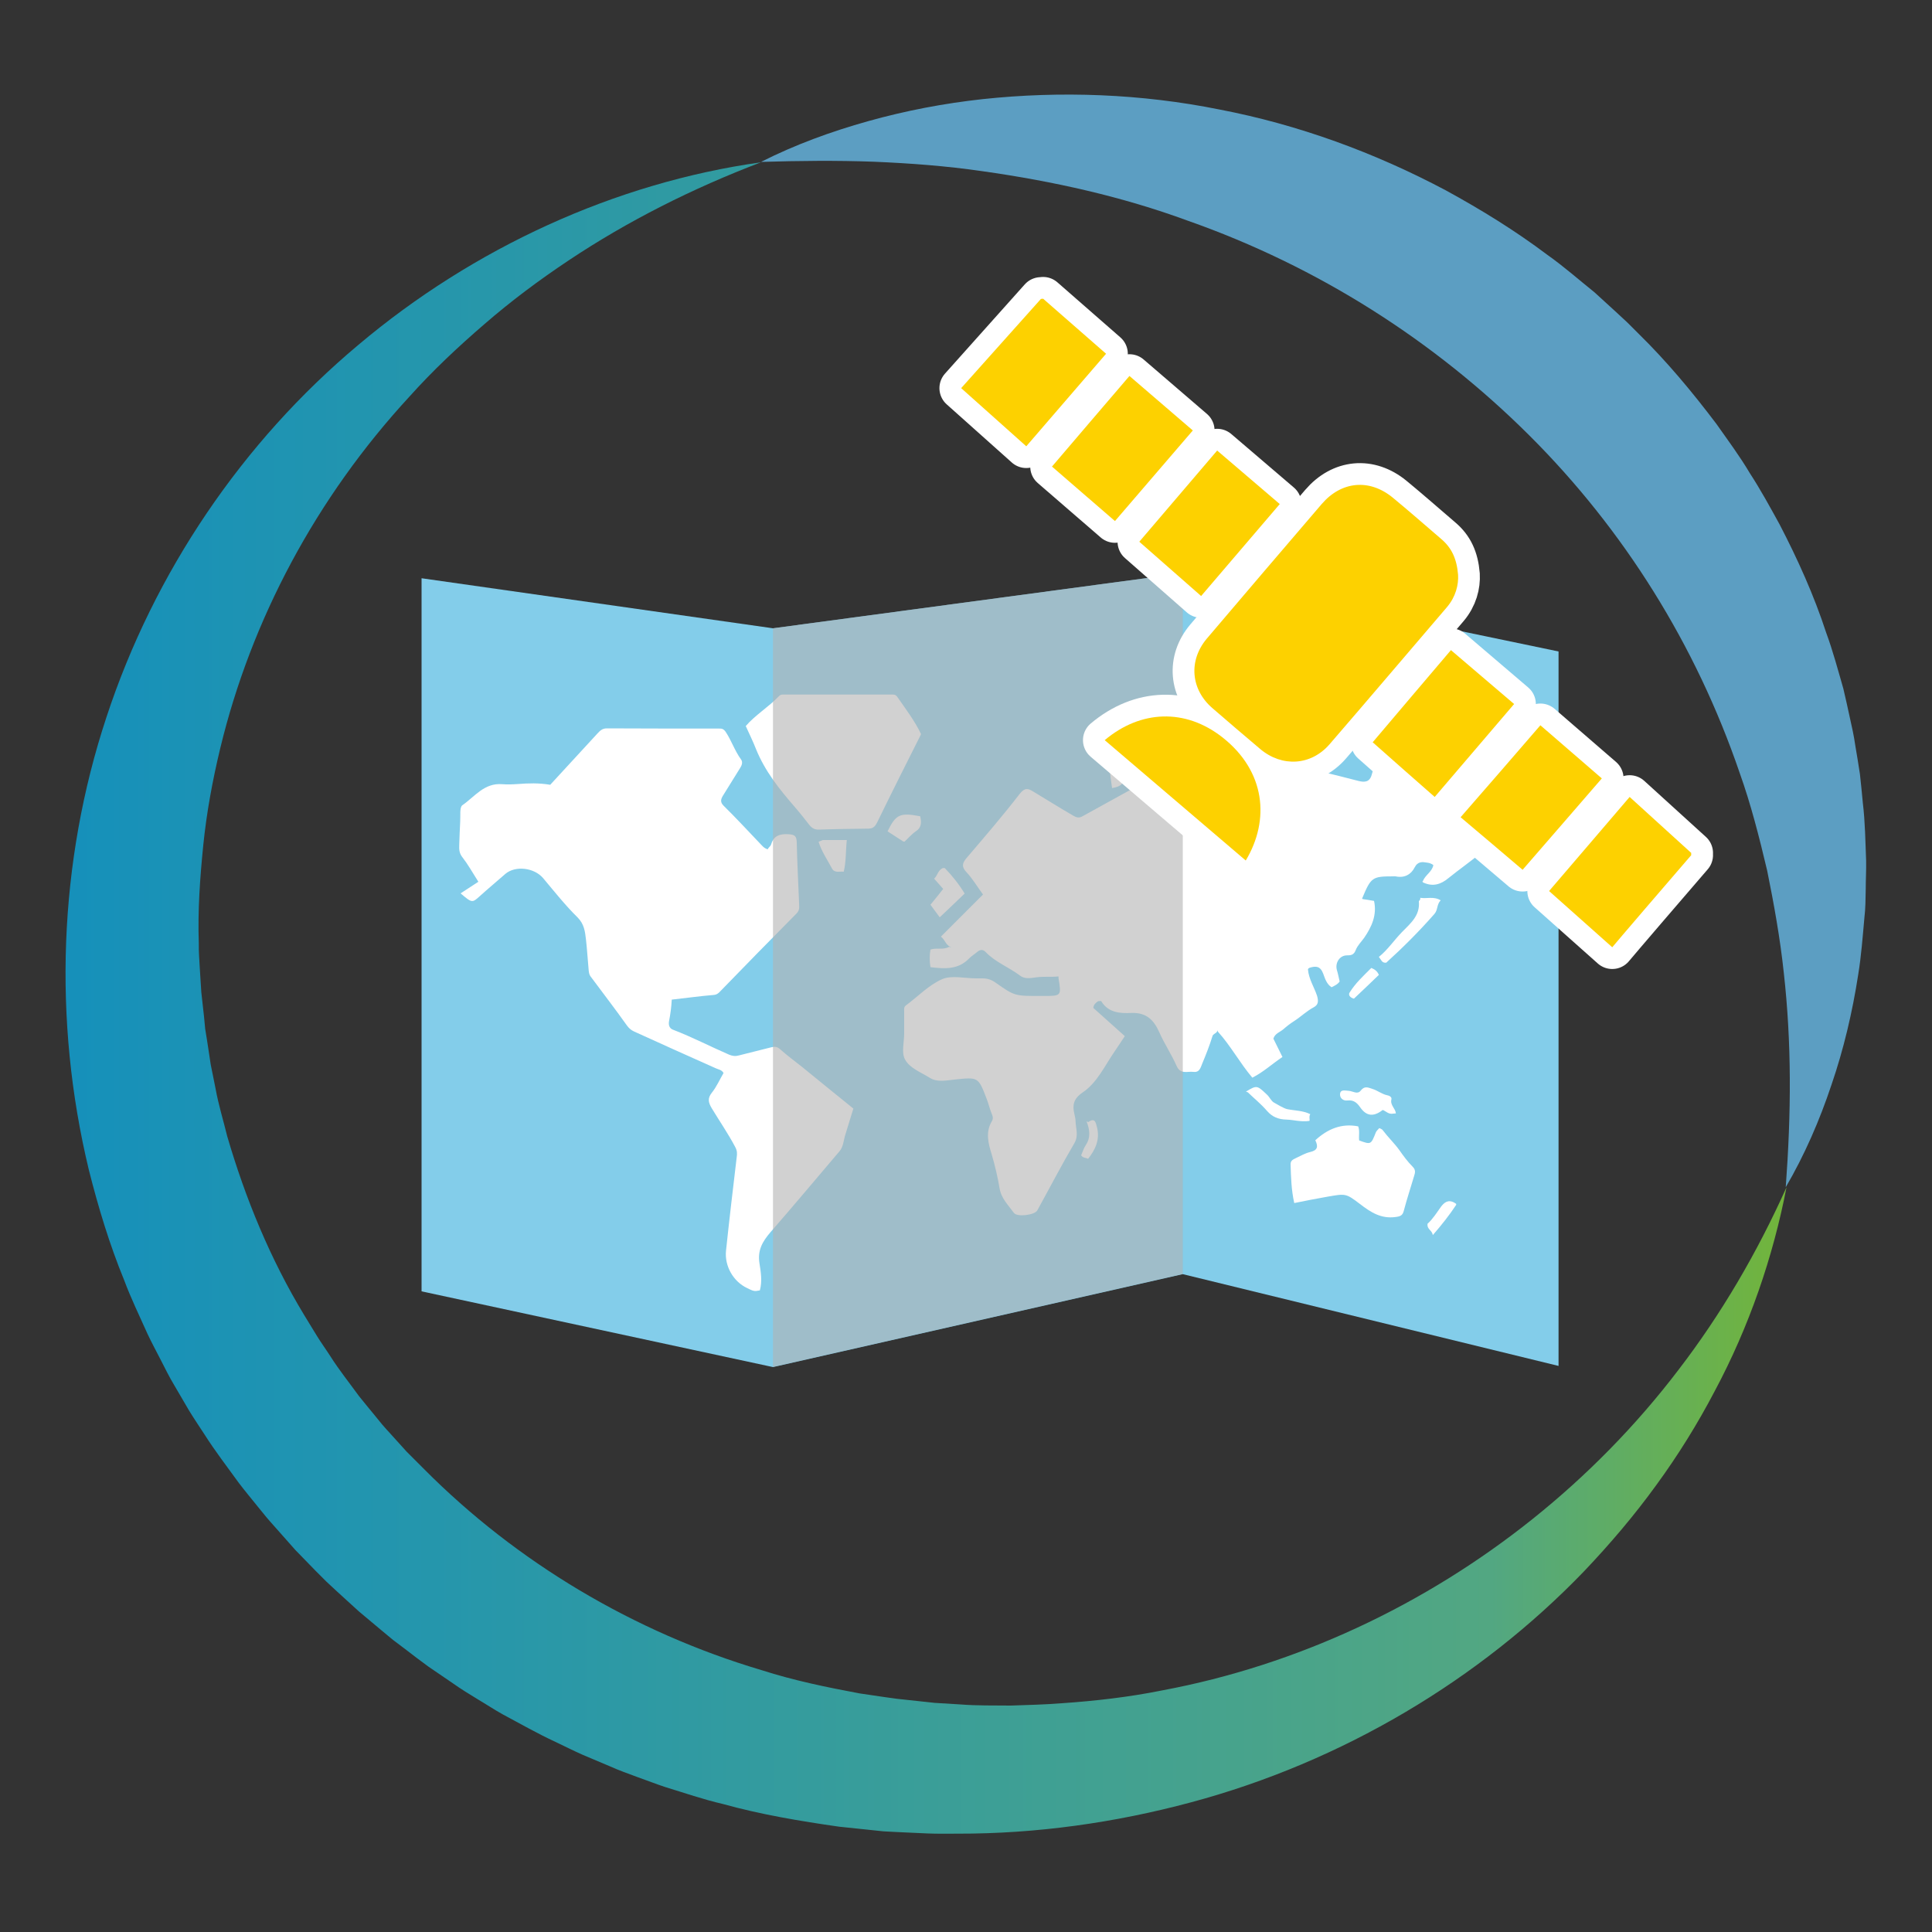 <?xml version="1.0" encoding="utf-8"?>
<!-- Generator: Adobe Illustrator 28.1.0, SVG Export Plug-In . SVG Version: 6.00 Build 0)  -->
<svg version="1.1" id="Livello_2" xmlns="http://www.w3.org/2000/svg" xmlns:xlink="http://www.w3.org/1999/xlink" x="0px" y="0px"
	 viewBox="0 0 100 100" style="enable-background:new 0 0 100 100;" xml:space="preserve">
<rect x="0" y="0" width="100" height="100" fill="#333333" stroke="none"/>
<style type="text/css">
	.st0{fill:#83CDEA;}
	.st1{fill:#FFFFFF;}
	.st2{opacity:0.6;}
	.st3{fill:#B2B2B2;}
	.st4{fill:#FDD100;stroke:#FFFFFF;stroke-width:2.25;stroke-linejoin:round;stroke-miterlimit:10;}
	.st5{fill:#FDD100;}
	.st6{fill:url(#SVGID_1_);}
	.st7{fill:#5C9EC2;}
</style>
<g>
	<path class="st0" d="M80.67,33.72l-19.45-4.05l-21.21,2.85l-18.19-2.59v36.91l18.19,3.92l21.21-4.81l19.45,4.75V33.72z"/>
	<g>
		<path class="st1" d="M49.12,49.01c-0.3,0.17-0.64,0.03-0.96,0.14c-0.05,0.3-0.05,0.6,0,0.91c0.73,0.09,1.44,0.14,2.01-0.46
			c0.12-0.12,0.27-0.21,0.4-0.32c0.16-0.14,0.31-0.15,0.45,0c0.51,0.53,1.2,0.78,1.78,1.22c0.23,0.18,0.54,0.13,0.81,0.09
			c0.4-0.06,0.79-0.01,1.18-0.05c0,0.07,0,0.09,0,0.1c0.15,0.9,0.14,0.91-0.73,0.91c-0.06,0-0.12,0-0.18,0
			c-1.34,0-1.35,0.02-2.35-0.69c-0.23-0.16-0.43-0.22-0.69-0.22c-0.11,0-0.21,0-0.32,0c-0.59,0-1.26-0.17-1.75,0.04
			c-0.69,0.3-1.26,0.9-1.88,1.36c-0.12,0.09-0.09,0.21-0.09,0.32c0,0.38,0,0.76,0,1.13c0,0.45-0.15,0.99,0.04,1.34
			c0.24,0.46,0.83,0.67,1.29,0.96c0.38,0.24,0.85,0.13,1.26,0.09c1.24-0.13,1.24-0.15,1.67,0.97c0.1,0.25,0.16,0.52,0.26,0.77
			c0.04,0.1,0.12,0.25,0.02,0.41c-0.34,0.57-0.19,1.14-0.01,1.72c0.17,0.58,0.31,1.17,0.41,1.77c0.09,0.52,0.46,0.87,0.74,1.26
			c0.17,0.23,1.08,0.11,1.21-0.13c0.64-1.16,1.25-2.34,1.92-3.48c0.23-0.4,0.07-0.76,0.06-1.14c0-0.1-0.03-0.25-0.06-0.37
			c-0.11-0.45-0.05-0.79,0.42-1.11c0.76-0.51,1.14-1.37,1.65-2.11c0.18-0.26,0.35-0.53,0.54-0.81c-0.56-0.5-1.09-0.98-1.63-1.46
			c0.01-0.17,0.13-0.27,0.25-0.35c0.07,0,0.15-0.02,0.16,0c0.36,0.6,0.98,0.64,1.55,0.61c0.79-0.03,1.17,0.36,1.46,1.01
			c0.26,0.59,0.63,1.14,0.89,1.73c0.2,0.46,0.56,0.27,0.87,0.31c0.32,0.04,0.37-0.22,0.45-0.41c0.2-0.48,0.39-0.96,0.54-1.45
			c0.05-0.15,0.37-0.16,0.19-0.4l0.09,0.18c0.66,0.73,1.13,1.61,1.78,2.38c0.56-0.28,1.02-0.71,1.56-1.07
			c-0.16-0.32-0.31-0.63-0.47-0.95c0.08-0.27,0.35-0.34,0.52-0.49c0.17-0.15,0.35-0.29,0.54-0.41c0.36-0.23,0.66-0.53,1.04-0.73
			c0.23-0.13,0.24-0.31,0.16-0.59c-0.15-0.45-0.43-0.87-0.47-1.36c0,0,0-0.06,0.09-0.09c0.32-0.1,0.55-0.09,0.7,0.31
			c0.09,0.24,0.17,0.53,0.43,0.7c0.16-0.08,0.32-0.15,0.42-0.3c-0.05-0.2-0.08-0.39-0.14-0.58c-0.11-0.37,0.13-0.76,0.5-0.77
			c0.21,0,0.37-0.01,0.47-0.27c0.09-0.24,0.29-0.43,0.44-0.64c0.39-0.57,0.67-1.18,0.51-1.91c-0.18-0.03-0.37-0.06-0.56-0.09
			c0,0-0.07,0-0.05-0.05c0.45-1.08,0.52-1.13,1.59-1.13c0.05,0,0.09-0.01,0.14,0c0.45,0.1,0.8-0.1,0.98-0.46
			c0.17-0.33,0.41-0.29,0.65-0.25c0.23,0.03,0.32,0.13,0.32,0.13c-0.07,0.35-0.42,0.51-0.54,0.82c0,0-0.07,0.04,0.04,0.09
			c0.48,0.21,0.88,0.09,1.27-0.23c0.58-0.47,1.19-0.89,1.76-1.37c0.31-0.26,0.62-0.27,1.01-0.24c0.39,0.03,0.78,0.13,1.17,0.03
			c0.13-0.43,0.07-0.78-0.31-1.06c-0.39-0.3-0.76-0.64-1.14-0.95c-0.56-0.45-1.26-0.39-1.91-0.54c-0.67-0.15-1.36-0.25-2.04-0.37
			c-0.36-0.06-0.42-0.39-0.6-0.63c-0.15-0.2-0.2-0.54-0.45-0.58c-0.38-0.06-0.78-0.03-1.18-0.01c-0.19,0.01-0.23,0.22-0.27,0.36
			c-0.11,0.39-0.37,0.4-0.69,0.32c-0.72-0.19-1.45-0.37-2.18-0.54c-0.21-0.05-0.3-0.16-0.37-0.36c-0.21-0.68-0.47-1.36-0.66-2.05
			c-0.07-0.27-0.19-0.32-0.42-0.32c-0.3,0.01-0.6,0.01-0.91,0c-0.22-0.01-0.41,0.05-0.59,0.18c-1.05,0.74-2.12,1.45-3.16,2.19
			c-0.17,0.12-0.31,0.19-0.51,0.17c-0.59-0.05-1.07,0.15-1.6,0.43c-1.3,0.7-2.59,1.42-3.88,2.13c-0.21,0.12-0.34,0.04-0.46-0.02
			c-0.71-0.41-1.39-0.84-2.09-1.26c-0.26-0.16-0.43-0.22-0.7,0.12c-0.88,1.14-1.82,2.23-2.75,3.32c-0.23,0.27-0.27,0.46,0,0.74
			c0.3,0.32,0.53,0.71,0.85,1.15c-0.72,0.72-1.44,1.44-2.18,2.18c0.23,0.16,0.26,0.52,0.62,0.56"/>
		<path class="st1" d="M39.33,66.79c0.13-0.47,0.05-0.96-0.02-1.4c-0.11-0.68,0.16-1.13,0.56-1.6c1.21-1.39,2.4-2.81,3.59-4.21
			c0.18-0.22,0.2-0.51,0.27-0.77c0.14-0.47,0.29-0.93,0.44-1.43c-0.89-0.72-1.78-1.44-2.66-2.16c-0.38-0.3-0.77-0.59-1.13-0.91
			c-0.17-0.16-0.32-0.14-0.51-0.09c-0.54,0.14-1.09,0.27-1.63,0.41c-0.18,0.05-0.33,0.03-0.5-0.04c-0.97-0.42-1.91-0.91-2.9-1.29
			c-0.14-0.05-0.26-0.18-0.21-0.45c0.07-0.35,0.12-0.72,0.14-1.11c0.73-0.08,1.44-0.18,2.15-0.24c0.17-0.01,0.26-0.08,0.36-0.19
			c1.31-1.35,2.63-2.7,3.95-4.03c0.18-0.18,0.13-0.36,0.13-0.55c-0.04-1.04-0.1-2.09-0.12-3.13c-0.01-0.32-0.1-0.4-0.42-0.42
			c-0.44-0.03-0.77,0.07-0.9,0.51c-0.04,0.13-0.15,0.17-0.18,0.27c-0.2-0.05-0.3-0.2-0.42-0.32c-0.62-0.65-1.23-1.31-1.87-1.94
			c-0.18-0.18-0.14-0.33-0.04-0.5c0.3-0.49,0.6-0.97,0.9-1.45c0.09-0.14,0.15-0.31,0.04-0.45c-0.32-0.44-0.49-0.97-0.79-1.42
			c-0.12-0.17-0.21-0.17-0.34-0.17c-1.94,0-3.87,0-5.81-0.01c-0.25,0-0.37,0.14-0.5,0.28c-0.82,0.89-1.64,1.78-2.43,2.64
			c-0.6-0.1-1.13-0.08-1.66-0.04c-0.28,0.02-0.56,0.03-0.82,0.01c-0.94-0.08-1.43,0.65-2.07,1.09c-0.15,0.11-0.09,0.55-0.11,0.84
			c-0.02,0.41-0.04,0.82-0.05,1.22c-0.01,0.23,0,0.43,0.17,0.64c0.28,0.36,0.51,0.77,0.82,1.26c-0.3,0.2-0.6,0.39-0.92,0.6
			c0.6,0.51,0.6,0.5,1.01,0.13c0.43-0.39,0.88-0.76,1.31-1.14c0.52-0.44,1.49-0.32,1.95,0.22c0.58,0.69,1.14,1.4,1.78,2.03
			c0.35,0.35,0.39,0.73,0.44,1.15c0.06,0.53,0.09,1.06,0.14,1.59c0.01,0.11,0.03,0.23,0.09,0.31c0.63,0.85,1.28,1.69,1.89,2.55
			c0.11,0.15,0.22,0.24,0.37,0.31c1.4,0.64,2.81,1.27,4.22,1.9c0.15,0.07,0.32,0.08,0.41,0.25c-0.2,0.34-0.36,0.71-0.6,1.01
			c-0.25,0.31-0.18,0.53,0,0.83c0.4,0.66,0.84,1.3,1.2,1.98c0.11,0.2,0.11,0.35,0.08,0.55c-0.19,1.6-0.38,3.2-0.55,4.81
			c-0.09,0.8,0.37,1.61,1.09,1.95c0.17,0.08,0.34,0.19,0.54,0.14"/>
		<path class="st1" d="M71.58,58.51c0.27,0.36,0.59,0.66,0.85,1.02c0.21,0.3,0.43,0.6,0.69,0.86c0.16,0.16,0.13,0.3,0.08,0.46
			c-0.18,0.61-0.38,1.21-0.54,1.82c-0.06,0.24-0.18,0.29-0.41,0.32c-0.76,0.11-1.3-0.24-1.87-0.68c-0.72-0.55-0.74-0.53-1.67-0.37
			c-0.57,0.1-1.13,0.21-1.72,0.33c-0.15-0.67-0.17-1.33-0.19-2.01c0-0.21,0.15-0.25,0.28-0.32c0.24-0.11,0.47-0.25,0.73-0.31
			c0.39-0.09,0.43-0.28,0.27-0.61c0.63-0.58,1.35-0.89,2.22-0.72c0.09,0.24,0.02,0.49,0.05,0.73c0.61,0.22,0.61,0.22,0.86-0.41
			c0.03-0.09,0.12-0.15,0.18-0.23C71.39,58.4,71.52,58.42,71.58,58.51z"/>
		<path class="st1" d="M47.67,37.99c-0.33-0.69-0.79-1.29-1.22-1.91c-0.1-0.15-0.2-0.13-0.33-0.13c-1.83,0-3.66,0-5.49,0
			c-0.11,0-0.22-0.02-0.32,0.09c-0.53,0.56-1.21,0.96-1.71,1.54c0.18,0.4,0.37,0.78,0.53,1.19c0.46,1.14,1.21,2.08,2,2.99
			c0.27,0.31,0.52,0.63,0.77,0.95c0.13,0.16,0.28,0.24,0.5,0.23c0.85-0.03,1.69-0.04,2.54-0.05c0.24,0,0.35-0.1,0.46-0.32
			c0.74-1.52,1.5-3.03,2.26-4.54"/>
		<path class="st1" d="M71.75,49.83c0.88-0.8,1.72-1.64,2.5-2.53c0.18-0.21,0.11-0.49,0.32-0.7c-0.37-0.22-0.72-0.07-1.06-0.13
			c0.03,0.12-0.08,0.15-0.07,0.19c0.07,0.73-0.44,1.14-0.87,1.58c-0.41,0.42-0.74,0.92-1.2,1.29c0.12,0.14,0.15,0.31,0.35,0.3"/>
		<path class="st1" d="M42.59,43.48c0.56,0,0.62,0,1.24,0c-0.06,0.58-0.03,1.11-0.16,1.64c-0.24-0.03-0.48,0.09-0.62-0.19
			c-0.24-0.45-0.53-0.87-0.68-1.36L42.59,43.48z"/>
		<path class="st1" d="M60.1,37.81c-0.12-0.14-0.24-0.27-0.37-0.41c-0.01-0.02-0.06,0-0.18,0c-0.66,0.66-1.37,1.38-2.09,2.08
			c-0.07,0.07-0.05,0.15-0.04,0.23c0.04,0.37,0.09,0.73,0.14,1.08c0.44-0.07,0.7-0.24,0.54-0.72c-0.05-0.13,0.06-0.19,0.13-0.27
			c0.62-0.65,1.24-1.3,1.86-1.95"/>
		<path class="st1" d="M46.81,43.57c0.2-0.18,0.37-0.39,0.59-0.54c0.32-0.21,0.29-0.48,0.23-0.78c-1.05-0.2-1.26-0.1-1.69,0.78
			c0.27,0.18,0.55,0.35,0.82,0.53H46.81z"/>
		<path class="st1" d="M72.25,57.63c-0.02-0.26-0.31-0.43-0.23-0.73c0.03-0.14-0.15-0.2-0.22-0.21c-0.28-0.06-0.5-0.25-0.77-0.33
			c-0.22-0.07-0.4-0.17-0.6,0.09c-0.17,0.22-0.41,0.02-0.63,0.01c-0.17-0.01-0.43-0.09-0.44,0.18c-0.01,0.18,0.14,0.35,0.39,0.32
			c0.29-0.03,0.47,0.09,0.65,0.35c0.33,0.48,0.71,0.5,1.17,0.14c0.18,0.07,0.3,0.24,0.55,0.19L72.25,57.63z"/>
		<path class="st1" d="M56.33,58.08c0.36-0.26,0.39,0.05,0.45,0.27c0.16,0.63-0.08,1.15-0.46,1.63c-0.11-0.06-0.27-0.04-0.36-0.18
			c0.08-0.18,0.13-0.37,0.24-0.53c0.27-0.41,0.2-0.81,0.04-1.23L56.33,58.08z"/>
		<path class="st1" d="M75.38,62.35c-0.35,0.53-0.74,1.03-1.22,1.58c-0.03-0.26-0.31-0.29-0.27-0.59c0.27-0.24,0.48-0.58,0.71-0.9
			c0.23-0.3,0.47-0.35,0.77-0.13V62.35z"/>
		<path class="st1" d="M48.9,44.93c0.39,0.4,0.73,0.83,1.03,1.32c-0.42,0.4-0.83,0.8-1.29,1.23c-0.16-0.22-0.32-0.43-0.48-0.65
			c0.2-0.24,0.43-0.53,0.66-0.82c-0.16-0.18-0.31-0.35-0.47-0.53c0.19-0.17,0.2-0.46,0.46-0.55"/>
		<path class="st1" d="M70.08,51.69c0.43-0.41,0.87-0.82,1.29-1.23c-0.09-0.21-0.23-0.29-0.39-0.36c-0.41,0.41-0.84,0.8-1.14,1.3
			C69.77,51.62,70.08,51.69,70.08,51.69z"/>
		<path class="st1" d="M64.59,56.54c0.33,0.32,0.69,0.61,0.99,0.96c0.28,0.32,0.6,0.44,1.01,0.45c0.37,0.01,0.72,0.13,1.18,0.07
			c0.05-0.04-0.04-0.22,0.05-0.35c-0.38-0.19-0.79-0.18-1.19-0.26c-0.17-0.03-0.6-0.29-0.69-0.34c-0.15-0.09-0.23-0.29-0.35-0.4
			c-0.53-0.5-0.53-0.51-1.1-0.17L64.59,56.54z"/>
	</g>
	<g class="st2">
		<polygon class="st3" points="40.01,32.52 40.01,70.75 61.22,65.94 61.22,29.67 		"/>
	</g>
	<g id="VtAZmA_00000027575389408500672900000003717368119341008515_">
		<g>
			<path class="st4" d="M53.99,15.46c1.09,0.95,2.18,1.91,3.26,2.85c-1.39,1.61-2.76,3.2-4.13,4.79c-1.03-0.92-2.12-1.89-3.37-3.01
				c1.32-1.48,2.73-3.05,4.13-4.62C53.92,15.47,53.95,15.47,53.99,15.46z"/>
			<path class="st4" d="M87.54,44.26c-1.15,1.33-3.88,4.51-4.09,4.77c-1.12-1-2.21-1.97-3.27-2.91c1.29-1.5,2.66-3.11,4.17-4.87
				c1.05,0.95,2.12,1.93,3.19,2.9C87.53,44.18,87.53,44.22,87.54,44.26z"/>
			<path class="st4" d="M75.47,29.75c0.03,0.52-0.12,1.14-0.58,1.68c-2.02,2.36-4.04,4.74-6.07,7.09c-0.96,1.11-2.46,1.2-3.59,0.25
				c-0.83-0.7-1.66-1.41-2.48-2.12c-1.12-0.97-1.24-2.46-0.29-3.59c1.98-2.33,3.96-4.65,5.95-6.97c1.02-1.19,2.47-1.32,3.67-0.34
				c0.85,0.7,1.68,1.43,2.52,2.15C75.13,28.35,75.4,28.91,75.47,29.75z"/>
			<path class="st4" d="M57.18,38.31c1.85-1.56,4.17-1.66,6.1-0.14c2.22,1.75,2.46,4.27,1.2,6.37
				C62.05,42.47,59.61,40.38,57.18,38.31z"/>
			<path class="st4" d="M61.74,22.28c-1.31,1.53-2.68,3.12-4.03,4.69c-1.07-0.93-2.18-1.88-3.26-2.82c1.3-1.52,2.66-3.12,4.01-4.69
				C59.53,20.38,60.64,21.33,61.74,22.28z"/>
			<path class="st4" d="M58.97,28.04c1.32-1.54,2.68-3.14,4.03-4.72c1.08,0.92,2.18,1.86,3.24,2.77c-1.33,1.56-2.7,3.16-4.07,4.76
				C61.15,29.95,60.06,29,58.97,28.04z"/>
			<path class="st4" d="M71.05,38.42c1.35-1.59,2.71-3.2,4.05-4.77c1.09,0.93,2.19,1.87,3.27,2.79c-1.36,1.59-2.73,3.2-4.11,4.81
				C73.2,40.32,72.13,39.38,71.05,38.42z"/>
			<path class="st4" d="M79.73,37.54c1.03,0.89,2.12,1.83,3.18,2.75c-1.37,1.58-2.75,3.18-4.1,4.73c-1.02-0.87-2.12-1.8-3.21-2.72
				C76.94,40.77,78.32,39.17,79.73,37.54z"/>
		</g>
	</g>
	<g id="VtAZmA_00000112622282728313160580000004076416390412902300_">
		<g>
			<path class="st5" d="M53.99,15.46c1.09,0.95,2.18,1.91,3.26,2.85c-1.39,1.61-2.76,3.2-4.13,4.79c-1.03-0.92-2.12-1.89-3.37-3.01
				c1.32-1.48,2.73-3.05,4.13-4.62C53.92,15.47,53.95,15.47,53.99,15.46z"/>
			<path class="st5" d="M87.54,44.26c-1.15,1.33-3.88,4.51-4.09,4.77c-1.12-1-2.21-1.97-3.27-2.91c1.29-1.5,2.66-3.11,4.17-4.87
				c1.05,0.95,2.12,1.93,3.19,2.9C87.53,44.18,87.53,44.22,87.54,44.26z"/>
			<path class="st5" d="M75.47,29.75c0.03,0.52-0.12,1.14-0.58,1.68c-2.02,2.36-4.04,4.74-6.07,7.09c-0.96,1.11-2.46,1.2-3.59,0.25
				c-0.83-0.7-1.66-1.41-2.48-2.12c-1.12-0.97-1.24-2.46-0.29-3.59c1.98-2.33,3.96-4.65,5.95-6.97c1.02-1.19,2.47-1.32,3.67-0.34
				c0.85,0.7,1.68,1.43,2.52,2.15C75.13,28.35,75.4,28.91,75.47,29.75z"/>
			<path class="st5" d="M57.18,38.31c1.85-1.56,4.17-1.66,6.1-0.14c2.22,1.75,2.46,4.27,1.2,6.37
				C62.05,42.47,59.61,40.38,57.18,38.31z"/>
			<path class="st5" d="M61.74,22.28c-1.31,1.53-2.68,3.12-4.03,4.69c-1.07-0.93-2.18-1.88-3.26-2.82c1.3-1.52,2.66-3.12,4.01-4.69
				C59.53,20.38,60.64,21.33,61.74,22.28z"/>
			<path class="st5" d="M58.97,28.04c1.32-1.54,2.68-3.14,4.03-4.72c1.08,0.92,2.18,1.86,3.24,2.77c-1.33,1.56-2.7,3.16-4.07,4.76
				C61.15,29.95,60.06,29,58.97,28.04z"/>
			<path class="st5" d="M71.05,38.42c1.35-1.59,2.71-3.2,4.05-4.77c1.09,0.93,2.19,1.87,3.27,2.79c-1.36,1.59-2.73,3.2-4.11,4.81
				C73.2,40.32,72.13,39.38,71.05,38.42z"/>
			<path class="st5" d="M79.73,37.54c1.03,0.89,2.12,1.83,3.18,2.75c-1.37,1.58-2.75,3.18-4.1,4.73c-1.02-0.87-2.12-1.8-3.21-2.72
				C76.94,40.77,78.32,39.17,79.73,37.54z"/>
		</g>
	</g>
	<g>
		<linearGradient id="SVGID_1_" gradientUnits="userSpaceOnUse" x1="2.9" y1="51.657" x2="96.194" y2="51.657">
			<stop  offset="0" style="stop-color:#1590BB"/>
			<stop  offset="0.796" style="stop-color:#52A782"/>
			<stop  offset="1" style="stop-color:#7AB829"/>
		</linearGradient>
		<path class="st6" d="M39.39,8.4c-3.55,1.35-6.9,3.04-9.96,5.08c-1.53,1.02-2.99,2.11-4.36,3.3c-1.37,1.18-2.68,2.41-3.87,3.74
			C16.36,25.76,13,32.09,11.4,38.73c-0.4,1.66-0.71,3.34-0.88,5.03c-0.17,1.69-0.29,3.38-0.23,5.07c-0.01,0.42,0.03,0.85,0.05,1.27
			l0.08,1.26l0.14,1.26l0.06,0.63l0.1,0.62l0.19,1.25c0.08,0.41,0.17,0.82,0.25,1.24c0.15,0.83,0.4,1.63,0.6,2.45
			c0.94,3.22,2.23,6.36,3.98,9.25l0.66,1.08c0.22,0.36,0.47,0.7,0.7,1.06c0.45,0.71,0.98,1.37,1.48,2.06
			c0.26,0.33,0.54,0.66,0.8,0.98l0.4,0.49c0.14,0.16,0.28,0.32,0.42,0.47l0.85,0.94l0.9,0.9c4.79,4.82,10.85,8.44,17.48,10.41
			c1.65,0.53,3.35,0.88,5.06,1.2l1.29,0.19l0.65,0.09l0.65,0.07l1.3,0.14c0.44,0.03,0.87,0.05,1.31,0.08
			c0.87,0.07,1.75,0.05,2.63,0.06c0.87-0.03,1.75-0.05,2.63-0.12c1.75-0.12,3.5-0.32,5.23-0.67c6.93-1.3,13.55-4.39,19.15-8.87
			c2.8-2.24,5.35-4.83,7.55-7.72c2.21-2.88,4.07-6.06,5.59-9.45c-0.7,3.62-1.93,7.21-3.72,10.56c-0.88,1.68-1.89,3.31-3.03,4.87
			c-1.13,1.56-2.39,3.04-3.73,4.45c-5.4,5.61-12.51,9.86-20.35,11.96c-3.91,1.05-7.99,1.63-12.08,1.62c-0.51,0-1.02,0.01-1.53-0.01
			l-1.53-0.07l-0.77-0.04l-0.76-0.08l-1.53-0.16c-2.03-0.29-4.06-0.63-6.04-1.18c-1-0.23-1.97-0.57-2.96-0.87
			c-0.49-0.16-0.96-0.35-1.45-0.52c-0.48-0.18-0.97-0.35-1.43-0.56l-1.42-0.6c-0.47-0.21-0.93-0.44-1.39-0.66
			c-0.93-0.43-1.82-0.94-2.72-1.42c-0.45-0.25-0.87-0.53-1.31-0.79c-0.44-0.27-0.87-0.53-1.29-0.83l-1.26-0.86
			c-0.41-0.3-0.82-0.61-1.22-0.92l-0.61-0.46l-0.59-0.49l-1.17-0.98l-1.13-1.03l-0.56-0.52l-0.54-0.54l-1.06-1.09l-1.01-1.14
			c-0.17-0.19-0.34-0.38-0.5-0.57l-0.48-0.59c-0.32-0.4-0.64-0.78-0.95-1.19c-0.59-0.82-1.21-1.62-1.75-2.47
			c-0.27-0.42-0.56-0.84-0.82-1.27l-0.76-1.3c-0.26-0.43-0.48-0.88-0.71-1.33c-0.23-0.45-0.47-0.89-0.68-1.34
			c-0.41-0.92-0.85-1.82-1.2-2.76c-0.76-1.85-1.34-3.77-1.83-5.71c-1.87-7.76-1.57-15.94,0.91-23.44
			c2.46-7.49,7.04-14.25,13.04-19.27C24.49,12.84,31.83,9.46,39.39,8.4z"/>
	</g>
	<g>
		<path class="st7" d="M92.43,61.45c0.14-1.91,0.22-3.78,0.21-5.63c-0.01-1.85-0.11-3.67-0.31-5.46c-0.19-1.79-0.51-3.56-0.86-5.29
			c-0.41-1.73-0.84-3.43-1.43-5.08c-2.26-6.61-5.99-12.58-10.89-17.46c-4.9-4.88-10.91-8.73-17.68-11.11
			c-3.37-1.24-6.94-2.04-10.63-2.56c-1.85-0.27-3.72-0.41-5.63-0.49c-1.91-0.07-3.84-0.05-5.82,0.01c1.76-0.89,3.62-1.57,5.55-2.11
			c1.93-0.54,3.91-0.92,5.93-1.14c4.03-0.43,8.2-0.28,12.26,0.54c4.07,0.78,8.03,2.23,11.7,4.18c1.83,1,3.6,2.09,5.26,3.34
			c0.85,0.6,1.63,1.29,2.44,1.94l1.15,1.05l0.57,0.53l0.55,0.55c1.48,1.45,2.8,3.04,4.04,4.68c0.59,0.84,1.21,1.67,1.73,2.55
			c0.56,0.86,1.05,1.76,1.54,2.65c0.94,1.81,1.78,3.67,2.41,5.6c0.35,0.95,0.61,1.93,0.89,2.9c0.12,0.49,0.22,0.98,0.33,1.47
			c0.11,0.49,0.22,0.98,0.29,1.48c0.08,0.49,0.17,0.99,0.24,1.48c0.06,0.5,0.1,1,0.15,1.49c0.12,0.99,0.13,1.99,0.17,2.98
			c0.01,0.5-0.02,0.99-0.02,1.49c-0.01,0.49-0.01,0.99-0.07,1.48c-0.09,0.99-0.16,1.96-0.32,2.94c-0.3,1.94-0.75,3.85-1.38,5.69
			C94.18,58,93.4,59.79,92.43,61.45z"/>
	</g>
</g>
</svg>
